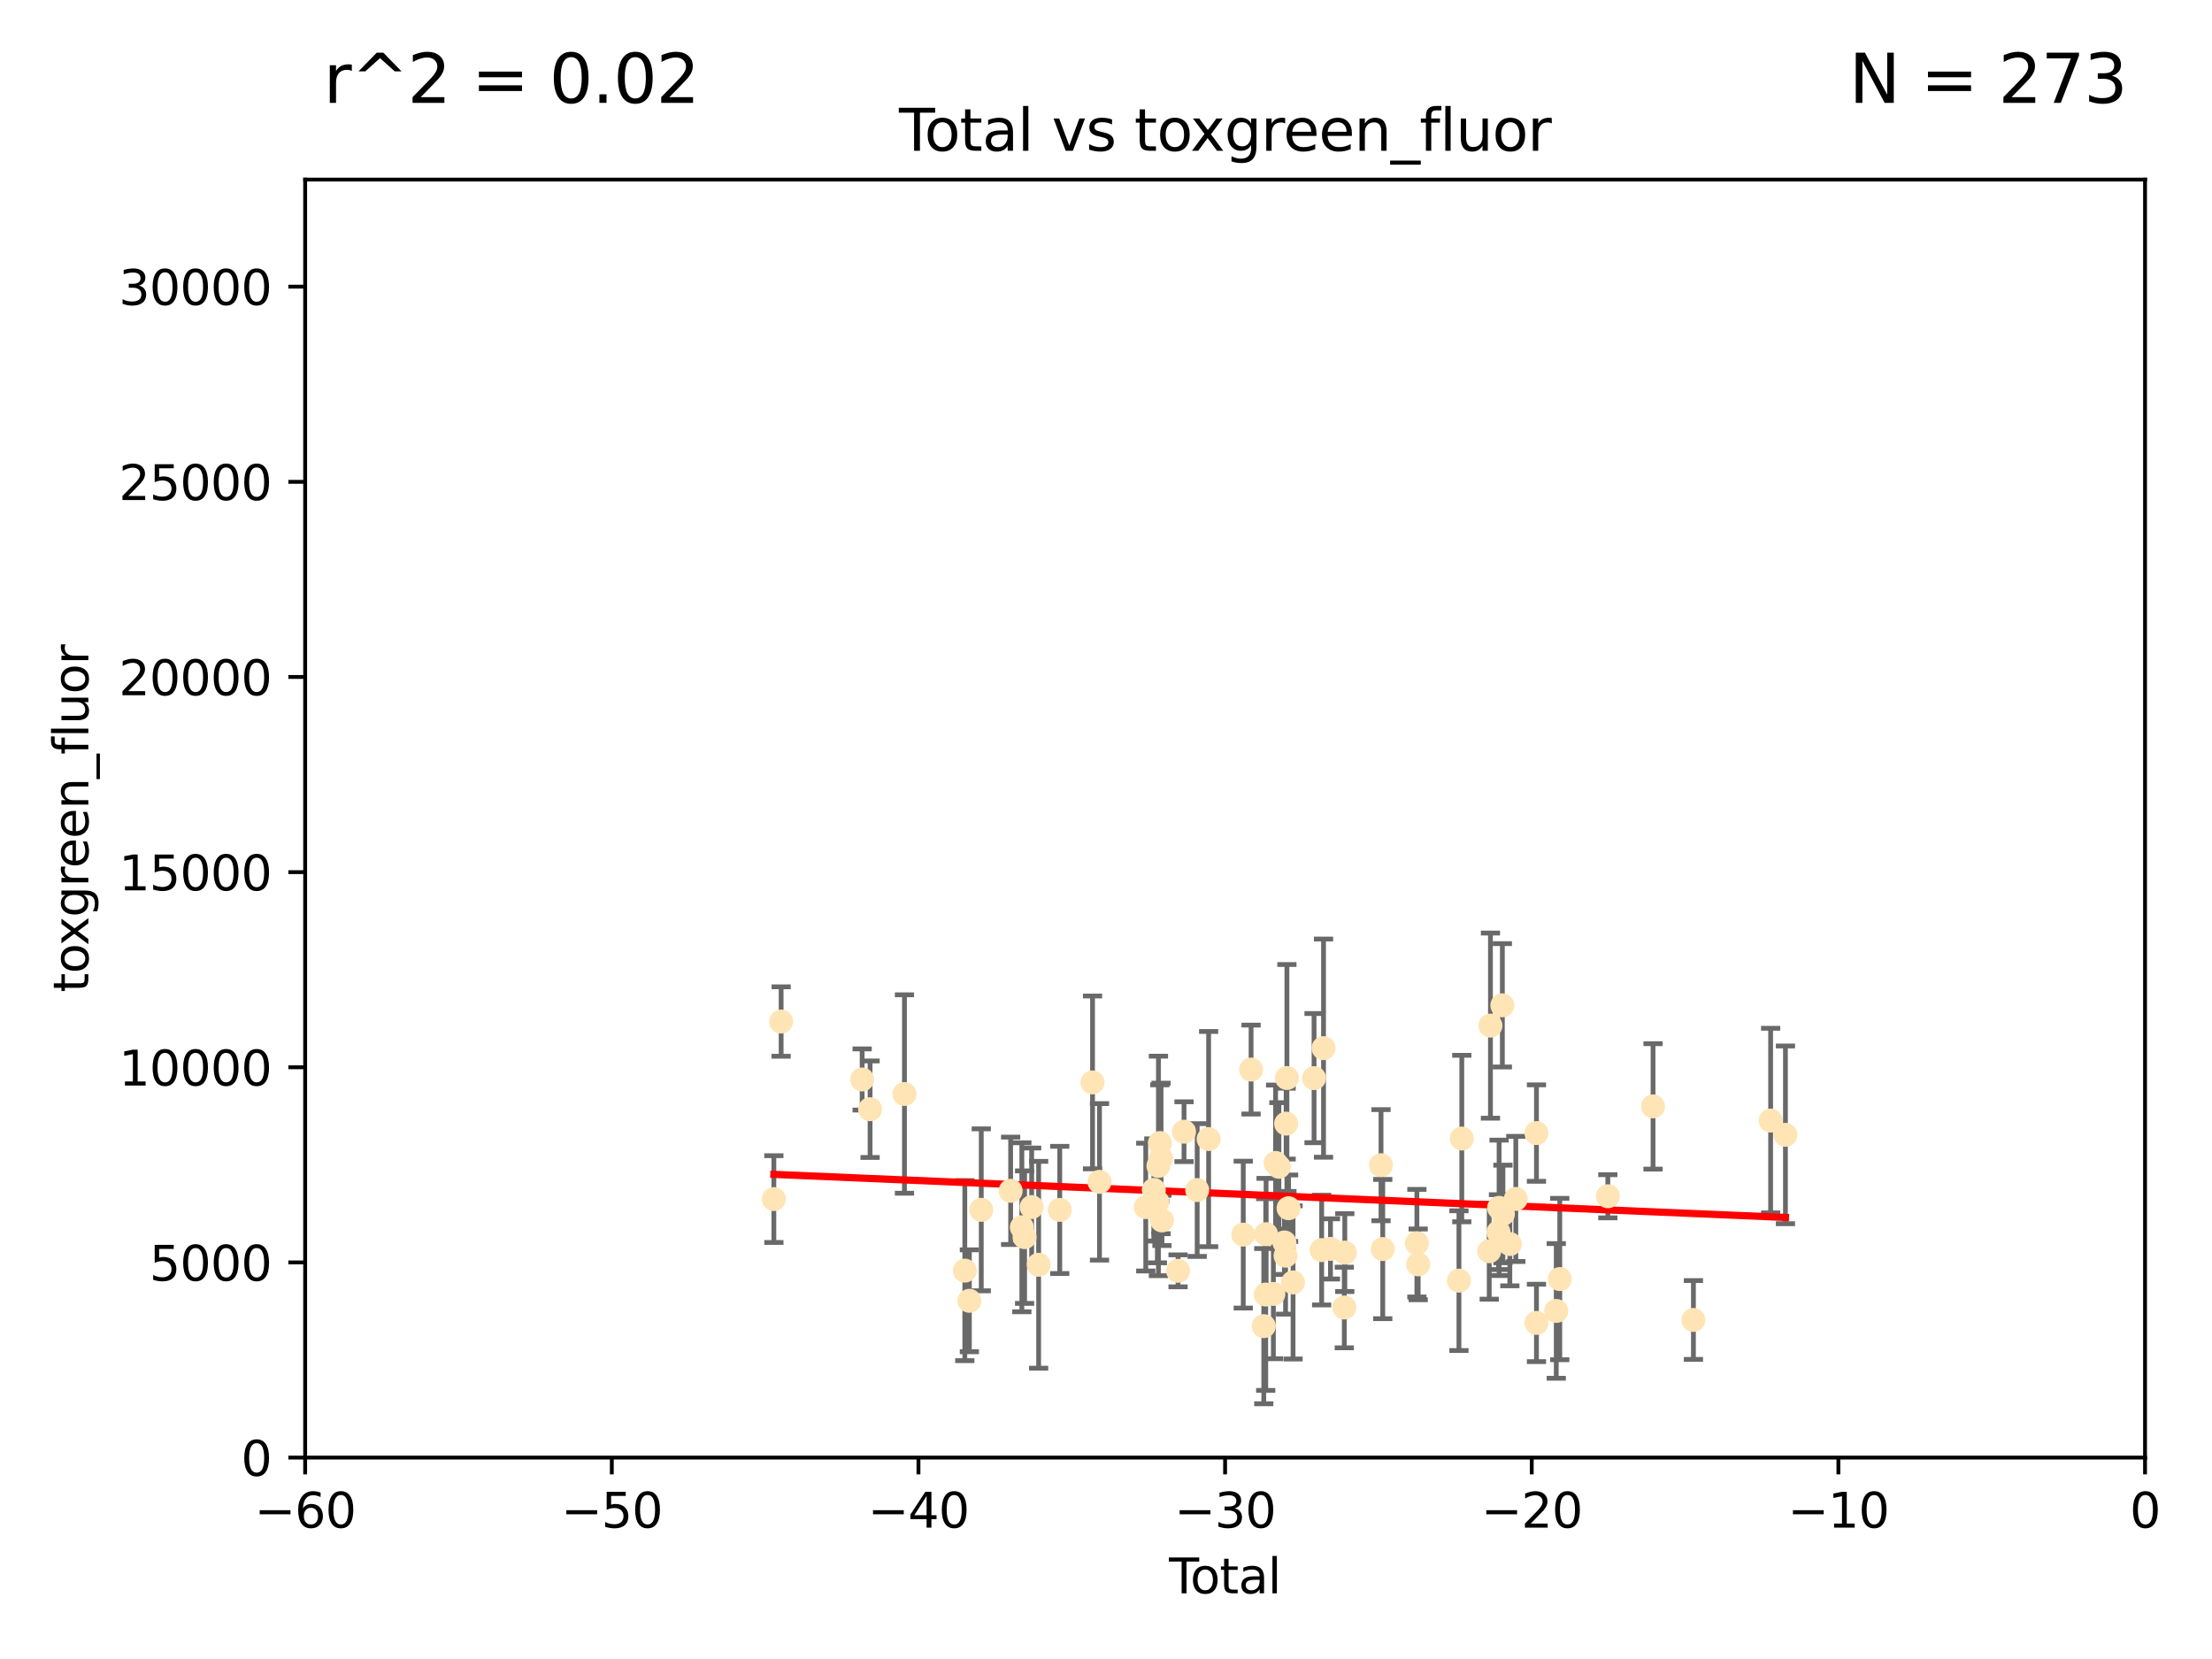<?xml version="1.0" encoding="utf-8" standalone="no"?>
<!DOCTYPE svg PUBLIC "-//W3C//DTD SVG 1.1//EN"
  "http://www.w3.org/Graphics/SVG/1.1/DTD/svg11.dtd">
<svg xmlns:xlink="http://www.w3.org/1999/xlink" width="460.8pt" height="345.6pt" viewBox="0 0 460.8 345.6" xmlns="http://www.w3.org/2000/svg" version="1.1">
 <defs>
  <style type="text/css">*{stroke-linejoin: round; stroke-linecap: butt}</style>
 </defs>
 <g id="figure_1">
  <g id="patch_1">
   <path d="M 0 345.6 
L 460.8 345.6 
L 460.8 0 
L 0 0 
z
" style="fill: #ffffff"/>
  </g>
  <g id="axes_1">
   <g id="patch_2">
    <path d="M 63.571 303.64 
L 446.85 303.64 
L 446.85 37.411 
L 63.571 37.411 
z
" style="fill: #ffffff"/>
   </g>
   <g id="PathCollection_1">
    <defs>
     <path id="me3ba53666c" d="M 0 1.118 
C 0.297 1.118 0.581 1 0.791 0.791 
C 1 0.581 1.118 0.297 1.118 0 
C 1.118 -0.297 1 -0.581 0.791 -0.791 
C 0.581 -1 0.297 -1.118 0 -1.118 
C -0.297 -1.118 -0.581 -1 -0.791 -0.791 
C -1 -0.581 -1.118 -0.297 -1.118 0 
C -1.118 0.297 -1 0.581 -0.791 0.791 
C -0.581 1 -0.297 1.118 0 1.118 
z
" style="stroke: #ffe4b5"/>
    </defs>
    <g clip-path="url(#pddeff08077)">
     <use xlink:href="#me3ba53666c" x="161.21" y="249.791" style="fill: #ffe4b5; stroke: #ffe4b5"/>
     <use xlink:href="#me3ba53666c" x="162.724" y="212.802" style="fill: #ffe4b5; stroke: #ffe4b5"/>
     <use xlink:href="#me3ba53666c" x="179.601" y="224.873" style="fill: #ffe4b5; stroke: #ffe4b5"/>
     <use xlink:href="#me3ba53666c" x="181.253" y="231.067" style="fill: #ffe4b5; stroke: #ffe4b5"/>
     <use xlink:href="#me3ba53666c" x="188.417" y="227.903" style="fill: #ffe4b5; stroke: #ffe4b5"/>
     <use xlink:href="#me3ba53666c" x="200.988" y="264.692" style="fill: #ffe4b5; stroke: #ffe4b5"/>
     <use xlink:href="#me3ba53666c" x="201.939" y="270.979" style="fill: #ffe4b5; stroke: #ffe4b5"/>
     <use xlink:href="#me3ba53666c" x="204.415" y="252.033" style="fill: #ffe4b5; stroke: #ffe4b5"/>
     <use xlink:href="#me3ba53666c" x="210.536" y="248.068" style="fill: #ffe4b5; stroke: #ffe4b5"/>
     <use xlink:href="#me3ba53666c" x="212.869" y="255.665" style="fill: #ffe4b5; stroke: #ffe4b5"/>
     <use xlink:href="#me3ba53666c" x="213.443" y="257.718" style="fill: #ffe4b5; stroke: #ffe4b5"/>
     <use xlink:href="#me3ba53666c" x="214.913" y="251.455" style="fill: #ffe4b5; stroke: #ffe4b5"/>
     <use xlink:href="#me3ba53666c" x="216.367" y="263.475" style="fill: #ffe4b5; stroke: #ffe4b5"/>
     <use xlink:href="#me3ba53666c" x="220.765" y="252.047" style="fill: #ffe4b5; stroke: #ffe4b5"/>
     <use xlink:href="#me3ba53666c" x="227.595" y="225.488" style="fill: #ffe4b5; stroke: #ffe4b5"/>
     <use xlink:href="#me3ba53666c" x="229.045" y="246.202" style="fill: #ffe4b5; stroke: #ffe4b5"/>
     <use xlink:href="#me3ba53666c" x="238.681" y="251.458" style="fill: #ffe4b5; stroke: #ffe4b5"/>
     <use xlink:href="#me3ba53666c" x="240.358" y="247.882" style="fill: #ffe4b5; stroke: #ffe4b5"/>
     <use xlink:href="#me3ba53666c" x="241.107" y="250.374" style="fill: #ffe4b5; stroke: #ffe4b5"/>
     <use xlink:href="#me3ba53666c" x="241.324" y="242.885" style="fill: #ffe4b5; stroke: #ffe4b5"/>
     <use xlink:href="#me3ba53666c" x="241.618" y="238.115" style="fill: #ffe4b5; stroke: #ffe4b5"/>
     <use xlink:href="#me3ba53666c" x="241.865" y="241.324" style="fill: #ffe4b5; stroke: #ffe4b5"/>
     <use xlink:href="#me3ba53666c" x="242.058" y="254.237" style="fill: #ffe4b5; stroke: #ffe4b5"/>
     <use xlink:href="#me3ba53666c" x="245.409" y="264.738" style="fill: #ffe4b5; stroke: #ffe4b5"/>
     <use xlink:href="#me3ba53666c" x="246.654" y="235.752" style="fill: #ffe4b5; stroke: #ffe4b5"/>
     <use xlink:href="#me3ba53666c" x="249.396" y="247.907" style="fill: #ffe4b5; stroke: #ffe4b5"/>
     <use xlink:href="#me3ba53666c" x="251.778" y="237.288" style="fill: #ffe4b5; stroke: #ffe4b5"/>
     <use xlink:href="#me3ba53666c" x="258.992" y="257.194" style="fill: #ffe4b5; stroke: #ffe4b5"/>
     <use xlink:href="#me3ba53666c" x="260.621" y="222.809" style="fill: #ffe4b5; stroke: #ffe4b5"/>
     <use xlink:href="#me3ba53666c" x="263.267" y="276.261" style="fill: #ffe4b5; stroke: #ffe4b5"/>
     <use xlink:href="#me3ba53666c" x="263.676" y="269.678" style="fill: #ffe4b5; stroke: #ffe4b5"/>
     <use xlink:href="#me3ba53666c" x="263.749" y="257.103" style="fill: #ffe4b5; stroke: #ffe4b5"/>
     <use xlink:href="#me3ba53666c" x="265.267" y="269.55" style="fill: #ffe4b5; stroke: #ffe4b5"/>
     <use xlink:href="#me3ba53666c" x="265.731" y="242.263" style="fill: #ffe4b5; stroke: #ffe4b5"/>
     <use xlink:href="#me3ba53666c" x="266.421" y="243.055" style="fill: #ffe4b5; stroke: #ffe4b5"/>
     <use xlink:href="#me3ba53666c" x="267.566" y="258.822" style="fill: #ffe4b5; stroke: #ffe4b5"/>
     <use xlink:href="#me3ba53666c" x="267.81" y="261.588" style="fill: #ffe4b5; stroke: #ffe4b5"/>
     <use xlink:href="#me3ba53666c" x="267.925" y="234.075" style="fill: #ffe4b5; stroke: #ffe4b5"/>
     <use xlink:href="#me3ba53666c" x="268.086" y="224.564" style="fill: #ffe4b5; stroke: #ffe4b5"/>
     <use xlink:href="#me3ba53666c" x="268.435" y="251.692" style="fill: #ffe4b5; stroke: #ffe4b5"/>
     <use xlink:href="#me3ba53666c" x="269.366" y="267.149" style="fill: #ffe4b5; stroke: #ffe4b5"/>
     <use xlink:href="#me3ba53666c" x="273.742" y="224.589" style="fill: #ffe4b5; stroke: #ffe4b5"/>
     <use xlink:href="#me3ba53666c" x="275.327" y="260.418" style="fill: #ffe4b5; stroke: #ffe4b5"/>
     <use xlink:href="#me3ba53666c" x="275.715" y="218.347" style="fill: #ffe4b5; stroke: #ffe4b5"/>
     <use xlink:href="#me3ba53666c" x="277.163" y="260.168" style="fill: #ffe4b5; stroke: #ffe4b5"/>
     <use xlink:href="#me3ba53666c" x="280.041" y="272.377" style="fill: #ffe4b5; stroke: #ffe4b5"/>
     <use xlink:href="#me3ba53666c" x="280.145" y="260.939" style="fill: #ffe4b5; stroke: #ffe4b5"/>
     <use xlink:href="#me3ba53666c" x="287.692" y="242.731" style="fill: #ffe4b5; stroke: #ffe4b5"/>
     <use xlink:href="#me3ba53666c" x="288.054" y="260.2" style="fill: #ffe4b5; stroke: #ffe4b5"/>
     <use xlink:href="#me3ba53666c" x="295.162" y="258.979" style="fill: #ffe4b5; stroke: #ffe4b5"/>
     <use xlink:href="#me3ba53666c" x="295.433" y="263.39" style="fill: #ffe4b5; stroke: #ffe4b5"/>
     <use xlink:href="#me3ba53666c" x="303.925" y="266.787" style="fill: #ffe4b5; stroke: #ffe4b5"/>
     <use xlink:href="#me3ba53666c" x="304.518" y="237.179" style="fill: #ffe4b5; stroke: #ffe4b5"/>
     <use xlink:href="#me3ba53666c" x="310.233" y="260.652" style="fill: #ffe4b5; stroke: #ffe4b5"/>
     <use xlink:href="#me3ba53666c" x="310.488" y="213.654" style="fill: #ffe4b5; stroke: #ffe4b5"/>
     <use xlink:href="#me3ba53666c" x="312.161" y="256.674" style="fill: #ffe4b5; stroke: #ffe4b5"/>
     <use xlink:href="#me3ba53666c" x="312.288" y="251.615" style="fill: #ffe4b5; stroke: #ffe4b5"/>
     <use xlink:href="#me3ba53666c" x="312.969" y="209.421" style="fill: #ffe4b5; stroke: #ffe4b5"/>
     <use xlink:href="#me3ba53666c" x="313.086" y="252.889" style="fill: #ffe4b5; stroke: #ffe4b5"/>
     <use xlink:href="#me3ba53666c" x="314.527" y="259.156" style="fill: #ffe4b5; stroke: #ffe4b5"/>
     <use xlink:href="#me3ba53666c" x="315.771" y="249.756" style="fill: #ffe4b5; stroke: #ffe4b5"/>
     <use xlink:href="#me3ba53666c" x="320.072" y="236.039" style="fill: #ffe4b5; stroke: #ffe4b5"/>
     <use xlink:href="#me3ba53666c" x="320.074" y="275.586" style="fill: #ffe4b5; stroke: #ffe4b5"/>
     <use xlink:href="#me3ba53666c" x="324.196" y="273.091" style="fill: #ffe4b5; stroke: #ffe4b5"/>
     <use xlink:href="#me3ba53666c" x="324.93" y="266.448" style="fill: #ffe4b5; stroke: #ffe4b5"/>
     <use xlink:href="#me3ba53666c" x="334.94" y="249.204" style="fill: #ffe4b5; stroke: #ffe4b5"/>
     <use xlink:href="#me3ba53666c" x="344.356" y="230.478" style="fill: #ffe4b5; stroke: #ffe4b5"/>
     <use xlink:href="#me3ba53666c" x="352.771" y="274.972" style="fill: #ffe4b5; stroke: #ffe4b5"/>
     <use xlink:href="#me3ba53666c" x="368.855" y="233.435" style="fill: #ffe4b5; stroke: #ffe4b5"/>
     <use xlink:href="#me3ba53666c" x="371.94" y="236.407" style="fill: #ffe4b5; stroke: #ffe4b5"/>
    </g>
   </g>
   <g id="matplotlib.axis_1">
    <g id="xtick_1">
     <g id="line2d_1">
      <defs>
       <path id="mfad8c192e3" d="M 0 0 
L 0 3.5 
" style="stroke: #000000; stroke-width: 0.8"/>
      </defs>
      <g>
       <use xlink:href="#mfad8c192e3" x="63.571" y="303.64" style="stroke: #000000; stroke-width: 0.8"/>
      </g>
     </g>
     <g id="text_1">
      <!-- −60 -->
      <g transform="translate(53.019 318.238)scale(0.1 -0.1)">
       <defs>
        <path id="DejaVuSans-2212" d="M 678 2272 
L 4684 2272 
L 4684 1741 
L 678 1741 
L 678 2272 
z
" transform="scale(0.016)"/>
        <path id="DejaVuSans-36" d="M 2113 2584 
Q 1688 2584 1439 2293 
Q 1191 2003 1191 1497 
Q 1191 994 1439 701 
Q 1688 409 2113 409 
Q 2538 409 2786 701 
Q 3034 994 3034 1497 
Q 3034 2003 2786 2293 
Q 2538 2584 2113 2584 
z
M 3366 4563 
L 3366 3988 
Q 3128 4100 2886 4159 
Q 2644 4219 2406 4219 
Q 1781 4219 1451 3797 
Q 1122 3375 1075 2522 
Q 1259 2794 1537 2939 
Q 1816 3084 2150 3084 
Q 2853 3084 3261 2657 
Q 3669 2231 3669 1497 
Q 3669 778 3244 343 
Q 2819 -91 2113 -91 
Q 1303 -91 875 529 
Q 447 1150 447 2328 
Q 447 3434 972 4092 
Q 1497 4750 2381 4750 
Q 2619 4750 2861 4703 
Q 3103 4656 3366 4563 
z
" transform="scale(0.016)"/>
        <path id="DejaVuSans-30" d="M 2034 4250 
Q 1547 4250 1301 3770 
Q 1056 3291 1056 2328 
Q 1056 1369 1301 889 
Q 1547 409 2034 409 
Q 2525 409 2770 889 
Q 3016 1369 3016 2328 
Q 3016 3291 2770 3770 
Q 2525 4250 2034 4250 
z
M 2034 4750 
Q 2819 4750 3233 4129 
Q 3647 3509 3647 2328 
Q 3647 1150 3233 529 
Q 2819 -91 2034 -91 
Q 1250 -91 836 529 
Q 422 1150 422 2328 
Q 422 3509 836 4129 
Q 1250 4750 2034 4750 
z
" transform="scale(0.016)"/>
       </defs>
       <use xlink:href="#DejaVuSans-2212"/>
       <use xlink:href="#DejaVuSans-36" x="83.789"/>
       <use xlink:href="#DejaVuSans-30" x="147.412"/>
      </g>
     </g>
    </g>
    <g id="xtick_2">
     <g id="line2d_2">
      <g>
       <use xlink:href="#mfad8c192e3" x="127.451" y="303.64" style="stroke: #000000; stroke-width: 0.8"/>
      </g>
     </g>
     <g id="text_2">
      <!-- −50 -->
      <g transform="translate(116.899 318.238)scale(0.1 -0.1)">
       <defs>
        <path id="DejaVuSans-35" d="M 691 4666 
L 3169 4666 
L 3169 4134 
L 1269 4134 
L 1269 2991 
Q 1406 3038 1543 3061 
Q 1681 3084 1819 3084 
Q 2600 3084 3056 2656 
Q 3513 2228 3513 1497 
Q 3513 744 3044 326 
Q 2575 -91 1722 -91 
Q 1428 -91 1123 -41 
Q 819 9 494 109 
L 494 744 
Q 775 591 1075 516 
Q 1375 441 1709 441 
Q 2250 441 2565 725 
Q 2881 1009 2881 1497 
Q 2881 1984 2565 2268 
Q 2250 2553 1709 2553 
Q 1456 2553 1204 2497 
Q 953 2441 691 2322 
L 691 4666 
z
" transform="scale(0.016)"/>
       </defs>
       <use xlink:href="#DejaVuSans-2212"/>
       <use xlink:href="#DejaVuSans-35" x="83.789"/>
       <use xlink:href="#DejaVuSans-30" x="147.412"/>
      </g>
     </g>
    </g>
    <g id="xtick_3">
     <g id="line2d_3">
      <g>
       <use xlink:href="#mfad8c192e3" x="191.331" y="303.64" style="stroke: #000000; stroke-width: 0.8"/>
      </g>
     </g>
     <g id="text_3">
      <!-- −40 -->
      <g transform="translate(180.778 318.238)scale(0.1 -0.1)">
       <defs>
        <path id="DejaVuSans-34" d="M 2419 4116 
L 825 1625 
L 2419 1625 
L 2419 4116 
z
M 2253 4666 
L 3047 4666 
L 3047 1625 
L 3713 1625 
L 3713 1100 
L 3047 1100 
L 3047 0 
L 2419 0 
L 2419 1100 
L 313 1100 
L 313 1709 
L 2253 4666 
z
" transform="scale(0.016)"/>
       </defs>
       <use xlink:href="#DejaVuSans-2212"/>
       <use xlink:href="#DejaVuSans-34" x="83.789"/>
       <use xlink:href="#DejaVuSans-30" x="147.412"/>
      </g>
     </g>
    </g>
    <g id="xtick_4">
     <g id="line2d_4">
      <g>
       <use xlink:href="#mfad8c192e3" x="255.211" y="303.64" style="stroke: #000000; stroke-width: 0.8"/>
      </g>
     </g>
     <g id="text_4">
      <!-- −30 -->
      <g transform="translate(244.658 318.238)scale(0.1 -0.1)">
       <defs>
        <path id="DejaVuSans-33" d="M 2597 2516 
Q 3050 2419 3304 2112 
Q 3559 1806 3559 1356 
Q 3559 666 3084 287 
Q 2609 -91 1734 -91 
Q 1441 -91 1130 -33 
Q 819 25 488 141 
L 488 750 
Q 750 597 1062 519 
Q 1375 441 1716 441 
Q 2309 441 2620 675 
Q 2931 909 2931 1356 
Q 2931 1769 2642 2001 
Q 2353 2234 1838 2234 
L 1294 2234 
L 1294 2753 
L 1863 2753 
Q 2328 2753 2575 2939 
Q 2822 3125 2822 3475 
Q 2822 3834 2567 4026 
Q 2313 4219 1838 4219 
Q 1578 4219 1281 4162 
Q 984 4106 628 3988 
L 628 4550 
Q 988 4650 1302 4700 
Q 1616 4750 1894 4750 
Q 2613 4750 3031 4423 
Q 3450 4097 3450 3541 
Q 3450 3153 3228 2886 
Q 3006 2619 2597 2516 
z
" transform="scale(0.016)"/>
       </defs>
       <use xlink:href="#DejaVuSans-2212"/>
       <use xlink:href="#DejaVuSans-33" x="83.789"/>
       <use xlink:href="#DejaVuSans-30" x="147.412"/>
      </g>
     </g>
    </g>
    <g id="xtick_5">
     <g id="line2d_5">
      <g>
       <use xlink:href="#mfad8c192e3" x="319.09" y="303.64" style="stroke: #000000; stroke-width: 0.8"/>
      </g>
     </g>
     <g id="text_5">
      <!-- −20 -->
      <g transform="translate(308.538 318.238)scale(0.1 -0.1)">
       <defs>
        <path id="DejaVuSans-32" d="M 1228 531 
L 3431 531 
L 3431 0 
L 469 0 
L 469 531 
Q 828 903 1448 1529 
Q 2069 2156 2228 2338 
Q 2531 2678 2651 2914 
Q 2772 3150 2772 3378 
Q 2772 3750 2511 3984 
Q 2250 4219 1831 4219 
Q 1534 4219 1204 4116 
Q 875 4013 500 3803 
L 500 4441 
Q 881 4594 1212 4672 
Q 1544 4750 1819 4750 
Q 2544 4750 2975 4387 
Q 3406 4025 3406 3419 
Q 3406 3131 3298 2873 
Q 3191 2616 2906 2266 
Q 2828 2175 2409 1742 
Q 1991 1309 1228 531 
z
" transform="scale(0.016)"/>
       </defs>
       <use xlink:href="#DejaVuSans-2212"/>
       <use xlink:href="#DejaVuSans-32" x="83.789"/>
       <use xlink:href="#DejaVuSans-30" x="147.412"/>
      </g>
     </g>
    </g>
    <g id="xtick_6">
     <g id="line2d_6">
      <g>
       <use xlink:href="#mfad8c192e3" x="382.97" y="303.64" style="stroke: #000000; stroke-width: 0.8"/>
      </g>
     </g>
     <g id="text_6">
      <!-- −10 -->
      <g transform="translate(372.418 318.238)scale(0.1 -0.1)">
       <defs>
        <path id="DejaVuSans-31" d="M 794 531 
L 1825 531 
L 1825 4091 
L 703 3866 
L 703 4441 
L 1819 4666 
L 2450 4666 
L 2450 531 
L 3481 531 
L 3481 0 
L 794 0 
L 794 531 
z
" transform="scale(0.016)"/>
       </defs>
       <use xlink:href="#DejaVuSans-2212"/>
       <use xlink:href="#DejaVuSans-31" x="83.789"/>
       <use xlink:href="#DejaVuSans-30" x="147.412"/>
      </g>
     </g>
    </g>
    <g id="xtick_7">
     <g id="line2d_7">
      <g>
       <use xlink:href="#mfad8c192e3" x="446.85" y="303.64" style="stroke: #000000; stroke-width: 0.8"/>
      </g>
     </g>
     <g id="text_7">
      <!-- 0 -->
      <g transform="translate(443.669 318.238)scale(0.1 -0.1)">
       <use xlink:href="#DejaVuSans-30"/>
      </g>
     </g>
    </g>
    <g id="text_8">
     <!-- Total -->
     <g transform="translate(243.534 331.917)scale(0.1 -0.1)">
      <defs>
       <path id="DejaVuSans-54" d="M -19 4666 
L 3928 4666 
L 3928 4134 
L 2272 4134 
L 2272 0 
L 1638 0 
L 1638 4134 
L -19 4134 
L -19 4666 
z
" transform="scale(0.016)"/>
       <path id="DejaVuSans-6f" d="M 1959 3097 
Q 1497 3097 1228 2736 
Q 959 2375 959 1747 
Q 959 1119 1226 758 
Q 1494 397 1959 397 
Q 2419 397 2687 759 
Q 2956 1122 2956 1747 
Q 2956 2369 2687 2733 
Q 2419 3097 1959 3097 
z
M 1959 3584 
Q 2709 3584 3137 3096 
Q 3566 2609 3566 1747 
Q 3566 888 3137 398 
Q 2709 -91 1959 -91 
Q 1206 -91 779 398 
Q 353 888 353 1747 
Q 353 2609 779 3096 
Q 1206 3584 1959 3584 
z
" transform="scale(0.016)"/>
       <path id="DejaVuSans-74" d="M 1172 4494 
L 1172 3500 
L 2356 3500 
L 2356 3053 
L 1172 3053 
L 1172 1153 
Q 1172 725 1289 603 
Q 1406 481 1766 481 
L 2356 481 
L 2356 0 
L 1766 0 
Q 1100 0 847 248 
Q 594 497 594 1153 
L 594 3053 
L 172 3053 
L 172 3500 
L 594 3500 
L 594 4494 
L 1172 4494 
z
" transform="scale(0.016)"/>
       <path id="DejaVuSans-61" d="M 2194 1759 
Q 1497 1759 1228 1600 
Q 959 1441 959 1056 
Q 959 750 1161 570 
Q 1363 391 1709 391 
Q 2188 391 2477 730 
Q 2766 1069 2766 1631 
L 2766 1759 
L 2194 1759 
z
M 3341 1997 
L 3341 0 
L 2766 0 
L 2766 531 
Q 2569 213 2275 61 
Q 1981 -91 1556 -91 
Q 1019 -91 701 211 
Q 384 513 384 1019 
Q 384 1609 779 1909 
Q 1175 2209 1959 2209 
L 2766 2209 
L 2766 2266 
Q 2766 2663 2505 2880 
Q 2244 3097 1772 3097 
Q 1472 3097 1187 3025 
Q 903 2953 641 2809 
L 641 3341 
Q 956 3463 1253 3523 
Q 1550 3584 1831 3584 
Q 2591 3584 2966 3190 
Q 3341 2797 3341 1997 
z
" transform="scale(0.016)"/>
       <path id="DejaVuSans-6c" d="M 603 4863 
L 1178 4863 
L 1178 0 
L 603 0 
L 603 4863 
z
" transform="scale(0.016)"/>
      </defs>
      <use xlink:href="#DejaVuSans-54"/>
      <use xlink:href="#DejaVuSans-6f" x="44.084"/>
      <use xlink:href="#DejaVuSans-74" x="105.266"/>
      <use xlink:href="#DejaVuSans-61" x="144.475"/>
      <use xlink:href="#DejaVuSans-6c" x="205.754"/>
     </g>
    </g>
   </g>
   <g id="matplotlib.axis_2">
    <g id="ytick_1">
     <g id="line2d_8">
      <defs>
       <path id="m60be424dab" d="M 0 0 
L -3.5 0 
" style="stroke: #000000; stroke-width: 0.8"/>
      </defs>
      <g>
       <use xlink:href="#m60be424dab" x="63.571" y="303.64" style="stroke: #000000; stroke-width: 0.8"/>
      </g>
     </g>
     <g id="text_9">
      <!-- 0 -->
      <g transform="translate(50.209 307.439)scale(0.1 -0.1)">
       <use xlink:href="#DejaVuSans-30"/>
      </g>
     </g>
    </g>
    <g id="ytick_2">
     <g id="line2d_9">
      <g>
       <use xlink:href="#m60be424dab" x="63.571" y="262.986" style="stroke: #000000; stroke-width: 0.8"/>
      </g>
     </g>
     <g id="text_10">
      <!-- 5000 -->
      <g transform="translate(31.121 266.786)scale(0.1 -0.1)">
       <use xlink:href="#DejaVuSans-35"/>
       <use xlink:href="#DejaVuSans-30" x="63.623"/>
       <use xlink:href="#DejaVuSans-30" x="127.246"/>
       <use xlink:href="#DejaVuSans-30" x="190.869"/>
      </g>
     </g>
    </g>
    <g id="ytick_3">
     <g id="line2d_10">
      <g>
       <use xlink:href="#m60be424dab" x="63.571" y="222.333" style="stroke: #000000; stroke-width: 0.8"/>
      </g>
     </g>
     <g id="text_11">
      <!-- 10000 -->
      <g transform="translate(24.759 226.132)scale(0.1 -0.1)">
       <use xlink:href="#DejaVuSans-31"/>
       <use xlink:href="#DejaVuSans-30" x="63.623"/>
       <use xlink:href="#DejaVuSans-30" x="127.246"/>
       <use xlink:href="#DejaVuSans-30" x="190.869"/>
       <use xlink:href="#DejaVuSans-30" x="254.492"/>
      </g>
     </g>
    </g>
    <g id="ytick_4">
     <g id="line2d_11">
      <g>
       <use xlink:href="#m60be424dab" x="63.571" y="181.679" style="stroke: #000000; stroke-width: 0.8"/>
      </g>
     </g>
     <g id="text_12">
      <!-- 15000 -->
      <g transform="translate(24.759 185.478)scale(0.1 -0.1)">
       <use xlink:href="#DejaVuSans-31"/>
       <use xlink:href="#DejaVuSans-35" x="63.623"/>
       <use xlink:href="#DejaVuSans-30" x="127.246"/>
       <use xlink:href="#DejaVuSans-30" x="190.869"/>
       <use xlink:href="#DejaVuSans-30" x="254.492"/>
      </g>
     </g>
    </g>
    <g id="ytick_5">
     <g id="line2d_12">
      <g>
       <use xlink:href="#m60be424dab" x="63.571" y="141.026" style="stroke: #000000; stroke-width: 0.8"/>
      </g>
     </g>
     <g id="text_13">
      <!-- 20000 -->
      <g transform="translate(24.759 144.825)scale(0.1 -0.1)">
       <use xlink:href="#DejaVuSans-32"/>
       <use xlink:href="#DejaVuSans-30" x="63.623"/>
       <use xlink:href="#DejaVuSans-30" x="127.246"/>
       <use xlink:href="#DejaVuSans-30" x="190.869"/>
       <use xlink:href="#DejaVuSans-30" x="254.492"/>
      </g>
     </g>
    </g>
    <g id="ytick_6">
     <g id="line2d_13">
      <g>
       <use xlink:href="#m60be424dab" x="63.571" y="100.372" style="stroke: #000000; stroke-width: 0.8"/>
      </g>
     </g>
     <g id="text_14">
      <!-- 25000 -->
      <g transform="translate(24.759 104.171)scale(0.1 -0.1)">
       <use xlink:href="#DejaVuSans-32"/>
       <use xlink:href="#DejaVuSans-35" x="63.623"/>
       <use xlink:href="#DejaVuSans-30" x="127.246"/>
       <use xlink:href="#DejaVuSans-30" x="190.869"/>
       <use xlink:href="#DejaVuSans-30" x="254.492"/>
      </g>
     </g>
    </g>
    <g id="ytick_7">
     <g id="line2d_14">
      <g>
       <use xlink:href="#m60be424dab" x="63.571" y="59.718" style="stroke: #000000; stroke-width: 0.8"/>
      </g>
     </g>
     <g id="text_15">
      <!-- 30000 -->
      <g transform="translate(24.759 63.518)scale(0.1 -0.1)">
       <use xlink:href="#DejaVuSans-33"/>
       <use xlink:href="#DejaVuSans-30" x="63.623"/>
       <use xlink:href="#DejaVuSans-30" x="127.246"/>
       <use xlink:href="#DejaVuSans-30" x="190.869"/>
       <use xlink:href="#DejaVuSans-30" x="254.492"/>
      </g>
     </g>
    </g>
    <g id="text_16">
     <!-- toxgreen_fluor -->
     <g transform="translate(18.401 206.72)rotate(-90)scale(0.1 -0.1)">
      <defs>
       <path id="DejaVuSans-78" d="M 3513 3500 
L 2247 1797 
L 3578 0 
L 2900 0 
L 1881 1375 
L 863 0 
L 184 0 
L 1544 1831 
L 300 3500 
L 978 3500 
L 1906 2253 
L 2834 3500 
L 3513 3500 
z
" transform="scale(0.016)"/>
       <path id="DejaVuSans-67" d="M 2906 1791 
Q 2906 2416 2648 2759 
Q 2391 3103 1925 3103 
Q 1463 3103 1205 2759 
Q 947 2416 947 1791 
Q 947 1169 1205 825 
Q 1463 481 1925 481 
Q 2391 481 2648 825 
Q 2906 1169 2906 1791 
z
M 3481 434 
Q 3481 -459 3084 -895 
Q 2688 -1331 1869 -1331 
Q 1566 -1331 1297 -1286 
Q 1028 -1241 775 -1147 
L 775 -588 
Q 1028 -725 1275 -790 
Q 1522 -856 1778 -856 
Q 2344 -856 2625 -561 
Q 2906 -266 2906 331 
L 2906 616 
Q 2728 306 2450 153 
Q 2172 0 1784 0 
Q 1141 0 747 490 
Q 353 981 353 1791 
Q 353 2603 747 3093 
Q 1141 3584 1784 3584 
Q 2172 3584 2450 3431 
Q 2728 3278 2906 2969 
L 2906 3500 
L 3481 3500 
L 3481 434 
z
" transform="scale(0.016)"/>
       <path id="DejaVuSans-72" d="M 2631 2963 
Q 2534 3019 2420 3045 
Q 2306 3072 2169 3072 
Q 1681 3072 1420 2755 
Q 1159 2438 1159 1844 
L 1159 0 
L 581 0 
L 581 3500 
L 1159 3500 
L 1159 2956 
Q 1341 3275 1631 3429 
Q 1922 3584 2338 3584 
Q 2397 3584 2469 3576 
Q 2541 3569 2628 3553 
L 2631 2963 
z
" transform="scale(0.016)"/>
       <path id="DejaVuSans-65" d="M 3597 1894 
L 3597 1613 
L 953 1613 
Q 991 1019 1311 708 
Q 1631 397 2203 397 
Q 2534 397 2845 478 
Q 3156 559 3463 722 
L 3463 178 
Q 3153 47 2828 -22 
Q 2503 -91 2169 -91 
Q 1331 -91 842 396 
Q 353 884 353 1716 
Q 353 2575 817 3079 
Q 1281 3584 2069 3584 
Q 2775 3584 3186 3129 
Q 3597 2675 3597 1894 
z
M 3022 2063 
Q 3016 2534 2758 2815 
Q 2500 3097 2075 3097 
Q 1594 3097 1305 2825 
Q 1016 2553 972 2059 
L 3022 2063 
z
" transform="scale(0.016)"/>
       <path id="DejaVuSans-6e" d="M 3513 2113 
L 3513 0 
L 2938 0 
L 2938 2094 
Q 2938 2591 2744 2837 
Q 2550 3084 2163 3084 
Q 1697 3084 1428 2787 
Q 1159 2491 1159 1978 
L 1159 0 
L 581 0 
L 581 3500 
L 1159 3500 
L 1159 2956 
Q 1366 3272 1645 3428 
Q 1925 3584 2291 3584 
Q 2894 3584 3203 3211 
Q 3513 2838 3513 2113 
z
" transform="scale(0.016)"/>
       <path id="DejaVuSans-5f" d="M 3263 -1063 
L 3263 -1509 
L -63 -1509 
L -63 -1063 
L 3263 -1063 
z
" transform="scale(0.016)"/>
       <path id="DejaVuSans-66" d="M 2375 4863 
L 2375 4384 
L 1825 4384 
Q 1516 4384 1395 4259 
Q 1275 4134 1275 3809 
L 1275 3500 
L 2222 3500 
L 2222 3053 
L 1275 3053 
L 1275 0 
L 697 0 
L 697 3053 
L 147 3053 
L 147 3500 
L 697 3500 
L 697 3744 
Q 697 4328 969 4595 
Q 1241 4863 1831 4863 
L 2375 4863 
z
" transform="scale(0.016)"/>
       <path id="DejaVuSans-75" d="M 544 1381 
L 544 3500 
L 1119 3500 
L 1119 1403 
Q 1119 906 1312 657 
Q 1506 409 1894 409 
Q 2359 409 2629 706 
Q 2900 1003 2900 1516 
L 2900 3500 
L 3475 3500 
L 3475 0 
L 2900 0 
L 2900 538 
Q 2691 219 2414 64 
Q 2138 -91 1772 -91 
Q 1169 -91 856 284 
Q 544 659 544 1381 
z
M 1991 3584 
L 1991 3584 
z
" transform="scale(0.016)"/>
      </defs>
      <use xlink:href="#DejaVuSans-74"/>
      <use xlink:href="#DejaVuSans-6f" x="39.209"/>
      <use xlink:href="#DejaVuSans-78" x="97.266"/>
      <use xlink:href="#DejaVuSans-67" x="156.445"/>
      <use xlink:href="#DejaVuSans-72" x="219.922"/>
      <use xlink:href="#DejaVuSans-65" x="258.785"/>
      <use xlink:href="#DejaVuSans-65" x="320.309"/>
      <use xlink:href="#DejaVuSans-6e" x="381.832"/>
      <use xlink:href="#DejaVuSans-5f" x="445.211"/>
      <use xlink:href="#DejaVuSans-66" x="495.211"/>
      <use xlink:href="#DejaVuSans-6c" x="530.416"/>
      <use xlink:href="#DejaVuSans-75" x="558.199"/>
      <use xlink:href="#DejaVuSans-6f" x="621.578"/>
      <use xlink:href="#DejaVuSans-72" x="682.76"/>
     </g>
    </g>
   </g>
   <g id="LineCollection_1">
    <path d="M 161.21 258.832 
L 161.21 240.751 
" clip-path="url(#pddeff08077)" style="fill: none; stroke: #696969"/>
    <path d="M 162.724 220.032 
L 162.724 205.573 
" clip-path="url(#pddeff08077)" style="fill: none; stroke: #696969"/>
    <path d="M 179.601 231.243 
L 179.601 218.504 
" clip-path="url(#pddeff08077)" style="fill: none; stroke: #696969"/>
    <path d="M 181.253 241.119 
L 181.253 221.015 
" clip-path="url(#pddeff08077)" style="fill: none; stroke: #696969"/>
    <path d="M 188.417 248.569 
L 188.417 207.238 
" clip-path="url(#pddeff08077)" style="fill: none; stroke: #696969"/>
    <path d="M 200.988 283.445 
L 200.988 245.938 
" clip-path="url(#pddeff08077)" style="fill: none; stroke: #696969"/>
    <path d="M 201.939 281.591 
L 201.939 260.367 
" clip-path="url(#pddeff08077)" style="fill: none; stroke: #696969"/>
    <path d="M 204.415 268.9 
L 204.415 235.166 
" clip-path="url(#pddeff08077)" style="fill: none; stroke: #696969"/>
    <path d="M 210.536 259.254 
L 210.536 236.882 
" clip-path="url(#pddeff08077)" style="fill: none; stroke: #696969"/>
    <path d="M 212.869 273.27 
L 212.869 238.061 
" clip-path="url(#pddeff08077)" style="fill: none; stroke: #696969"/>
    <path d="M 213.443 271.52 
L 213.443 243.915 
" clip-path="url(#pddeff08077)" style="fill: none; stroke: #696969"/>
    <path d="M 214.913 263.752 
L 214.913 239.159 
" clip-path="url(#pddeff08077)" style="fill: none; stroke: #696969"/>
    <path d="M 216.367 285.018 
L 216.367 241.932 
" clip-path="url(#pddeff08077)" style="fill: none; stroke: #696969"/>
    <path d="M 220.765 265.298 
L 220.765 238.796 
" clip-path="url(#pddeff08077)" style="fill: none; stroke: #696969"/>
    <path d="M 227.595 243.487 
L 227.595 207.489 
" clip-path="url(#pddeff08077)" style="fill: none; stroke: #696969"/>
    <path d="M 229.045 262.505 
L 229.045 229.899 
" clip-path="url(#pddeff08077)" style="fill: none; stroke: #696969"/>
    <path d="M 238.681 264.768 
L 238.681 238.148 
" clip-path="url(#pddeff08077)" style="fill: none; stroke: #696969"/>
    <path d="M 240.358 258.528 
L 240.358 237.236 
" clip-path="url(#pddeff08077)" style="fill: none; stroke: #696969"/>
    <path d="M 241.107 263.068 
L 241.107 237.68 
" clip-path="url(#pddeff08077)" style="fill: none; stroke: #696969"/>
    <path d="M 241.324 265.745 
L 241.324 220.025 
" clip-path="url(#pddeff08077)" style="fill: none; stroke: #696969"/>
    <path d="M 241.618 250.233 
L 241.618 225.998 
" clip-path="url(#pddeff08077)" style="fill: none; stroke: #696969"/>
    <path d="M 241.865 257.002 
L 241.865 225.646 
" clip-path="url(#pddeff08077)" style="fill: none; stroke: #696969"/>
    <path d="M 242.058 259.47 
L 242.058 249.004 
" clip-path="url(#pddeff08077)" style="fill: none; stroke: #696969"/>
    <path d="M 245.409 268.067 
L 245.409 261.409 
" clip-path="url(#pddeff08077)" style="fill: none; stroke: #696969"/>
    <path d="M 246.654 241.982 
L 246.654 229.521 
" clip-path="url(#pddeff08077)" style="fill: none; stroke: #696969"/>
    <path d="M 249.396 261.733 
L 249.396 234.081 
" clip-path="url(#pddeff08077)" style="fill: none; stroke: #696969"/>
    <path d="M 251.778 259.699 
L 251.778 214.876 
" clip-path="url(#pddeff08077)" style="fill: none; stroke: #696969"/>
    <path d="M 258.992 272.496 
L 258.992 241.892 
" clip-path="url(#pddeff08077)" style="fill: none; stroke: #696969"/>
    <path d="M 260.621 232.071 
L 260.621 213.548 
" clip-path="url(#pddeff08077)" style="fill: none; stroke: #696969"/>
    <path d="M 263.267 292.428 
L 263.267 260.093 
" clip-path="url(#pddeff08077)" style="fill: none; stroke: #696969"/>
    <path d="M 263.676 289.643 
L 263.676 249.712 
" clip-path="url(#pddeff08077)" style="fill: none; stroke: #696969"/>
    <path d="M 263.749 268.73 
L 263.749 245.476 
" clip-path="url(#pddeff08077)" style="fill: none; stroke: #696969"/>
    <path d="M 265.267 283.046 
L 265.267 256.054 
" clip-path="url(#pddeff08077)" style="fill: none; stroke: #696969"/>
    <path d="M 265.731 258.487 
L 265.731 226.04 
" clip-path="url(#pddeff08077)" style="fill: none; stroke: #696969"/>
    <path d="M 266.421 256.404 
L 266.421 229.706 
" clip-path="url(#pddeff08077)" style="fill: none; stroke: #696969"/>
    <path d="M 267.566 265.496 
L 267.566 252.148 
" clip-path="url(#pddeff08077)" style="fill: none; stroke: #696969"/>
    <path d="M 267.81 273.762 
L 267.81 249.414 
" clip-path="url(#pddeff08077)" style="fill: none; stroke: #696969"/>
    <path d="M 267.925 241.454 
L 267.925 226.696 
" clip-path="url(#pddeff08077)" style="fill: none; stroke: #696969"/>
    <path d="M 268.086 248.198 
L 268.086 200.931 
" clip-path="url(#pddeff08077)" style="fill: none; stroke: #696969"/>
    <path d="M 268.435 258.613 
L 268.435 244.772 
" clip-path="url(#pddeff08077)" style="fill: none; stroke: #696969"/>
    <path d="M 269.366 283.104 
L 269.366 251.194 
" clip-path="url(#pddeff08077)" style="fill: none; stroke: #696969"/>
    <path d="M 273.742 238.042 
L 273.742 211.137 
" clip-path="url(#pddeff08077)" style="fill: none; stroke: #696969"/>
    <path d="M 275.327 271.844 
L 275.327 248.991 
" clip-path="url(#pddeff08077)" style="fill: none; stroke: #696969"/>
    <path d="M 275.715 241.072 
L 275.715 195.622 
" clip-path="url(#pddeff08077)" style="fill: none; stroke: #696969"/>
    <path d="M 277.163 266.44 
L 277.163 253.897 
" clip-path="url(#pddeff08077)" style="fill: none; stroke: #696969"/>
    <path d="M 280.041 280.771 
L 280.041 263.983 
" clip-path="url(#pddeff08077)" style="fill: none; stroke: #696969"/>
    <path d="M 280.145 269.046 
L 280.145 252.831 
" clip-path="url(#pddeff08077)" style="fill: none; stroke: #696969"/>
    <path d="M 287.692 254.304 
L 287.692 231.158 
" clip-path="url(#pddeff08077)" style="fill: none; stroke: #696969"/>
    <path d="M 288.054 274.702 
L 288.054 245.699 
" clip-path="url(#pddeff08077)" style="fill: none; stroke: #696969"/>
    <path d="M 295.162 270.187 
L 295.162 247.772 
" clip-path="url(#pddeff08077)" style="fill: none; stroke: #696969"/>
    <path d="M 295.433 270.759 
L 295.433 256.021 
" clip-path="url(#pddeff08077)" style="fill: none; stroke: #696969"/>
    <path d="M 303.925 281.343 
L 303.925 252.231 
" clip-path="url(#pddeff08077)" style="fill: none; stroke: #696969"/>
    <path d="M 304.518 254.521 
L 304.518 219.838 
" clip-path="url(#pddeff08077)" style="fill: none; stroke: #696969"/>
    <path d="M 310.233 270.642 
L 310.233 250.662 
" clip-path="url(#pddeff08077)" style="fill: none; stroke: #696969"/>
    <path d="M 310.488 232.935 
L 310.488 194.373 
" clip-path="url(#pddeff08077)" style="fill: none; stroke: #696969"/>
    <path d="M 312.161 264.469 
L 312.161 248.879 
" clip-path="url(#pddeff08077)" style="fill: none; stroke: #696969"/>
    <path d="M 312.288 265.717 
L 312.288 237.512 
" clip-path="url(#pddeff08077)" style="fill: none; stroke: #696969"/>
    <path d="M 312.969 222.268 
L 312.969 196.574 
" clip-path="url(#pddeff08077)" style="fill: none; stroke: #696969"/>
    <path d="M 313.086 263.053 
L 313.086 242.725 
" clip-path="url(#pddeff08077)" style="fill: none; stroke: #696969"/>
    <path d="M 314.527 267.862 
L 314.527 250.451 
" clip-path="url(#pddeff08077)" style="fill: none; stroke: #696969"/>
    <path d="M 315.771 262.791 
L 315.771 236.721 
" clip-path="url(#pddeff08077)" style="fill: none; stroke: #696969"/>
    <path d="M 320.072 246.086 
L 320.072 225.992 
" clip-path="url(#pddeff08077)" style="fill: none; stroke: #696969"/>
    <path d="M 320.074 283.647 
L 320.074 267.525 
" clip-path="url(#pddeff08077)" style="fill: none; stroke: #696969"/>
    <path d="M 324.196 287.119 
L 324.196 259.063 
" clip-path="url(#pddeff08077)" style="fill: none; stroke: #696969"/>
    <path d="M 324.93 283.259 
L 324.93 249.637 
" clip-path="url(#pddeff08077)" style="fill: none; stroke: #696969"/>
    <path d="M 334.94 253.701 
L 334.94 244.707 
" clip-path="url(#pddeff08077)" style="fill: none; stroke: #696969"/>
    <path d="M 344.356 243.539 
L 344.356 217.416 
" clip-path="url(#pddeff08077)" style="fill: none; stroke: #696969"/>
    <path d="M 352.771 283.18 
L 352.771 266.764 
" clip-path="url(#pddeff08077)" style="fill: none; stroke: #696969"/>
    <path d="M 368.855 252.656 
L 368.855 214.213 
" clip-path="url(#pddeff08077)" style="fill: none; stroke: #696969"/>
    <path d="M 371.94 254.916 
L 371.94 217.898 
" clip-path="url(#pddeff08077)" style="fill: none; stroke: #696969"/>
   </g>
   <g id="line2d_15">
    <defs>
     <path id="m8f5de318fe" d="M 2 0 
L -2 -0 
" style="stroke: #696969"/>
    </defs>
    <g clip-path="url(#pddeff08077)">
     <use xlink:href="#m8f5de318fe" x="161.21" y="258.832" style="fill: #696969; stroke: #696969"/>
     <use xlink:href="#m8f5de318fe" x="162.724" y="220.032" style="fill: #696969; stroke: #696969"/>
     <use xlink:href="#m8f5de318fe" x="179.601" y="231.243" style="fill: #696969; stroke: #696969"/>
     <use xlink:href="#m8f5de318fe" x="181.253" y="241.119" style="fill: #696969; stroke: #696969"/>
     <use xlink:href="#m8f5de318fe" x="188.417" y="248.569" style="fill: #696969; stroke: #696969"/>
     <use xlink:href="#m8f5de318fe" x="200.988" y="283.445" style="fill: #696969; stroke: #696969"/>
     <use xlink:href="#m8f5de318fe" x="201.939" y="281.591" style="fill: #696969; stroke: #696969"/>
     <use xlink:href="#m8f5de318fe" x="204.415" y="268.9" style="fill: #696969; stroke: #696969"/>
     <use xlink:href="#m8f5de318fe" x="210.536" y="259.254" style="fill: #696969; stroke: #696969"/>
     <use xlink:href="#m8f5de318fe" x="212.869" y="273.27" style="fill: #696969; stroke: #696969"/>
     <use xlink:href="#m8f5de318fe" x="213.443" y="271.52" style="fill: #696969; stroke: #696969"/>
     <use xlink:href="#m8f5de318fe" x="214.913" y="263.752" style="fill: #696969; stroke: #696969"/>
     <use xlink:href="#m8f5de318fe" x="216.367" y="285.018" style="fill: #696969; stroke: #696969"/>
     <use xlink:href="#m8f5de318fe" x="220.765" y="265.298" style="fill: #696969; stroke: #696969"/>
     <use xlink:href="#m8f5de318fe" x="227.595" y="243.487" style="fill: #696969; stroke: #696969"/>
     <use xlink:href="#m8f5de318fe" x="229.045" y="262.505" style="fill: #696969; stroke: #696969"/>
     <use xlink:href="#m8f5de318fe" x="238.681" y="264.768" style="fill: #696969; stroke: #696969"/>
     <use xlink:href="#m8f5de318fe" x="240.358" y="258.528" style="fill: #696969; stroke: #696969"/>
     <use xlink:href="#m8f5de318fe" x="241.107" y="263.068" style="fill: #696969; stroke: #696969"/>
     <use xlink:href="#m8f5de318fe" x="241.324" y="265.745" style="fill: #696969; stroke: #696969"/>
     <use xlink:href="#m8f5de318fe" x="241.618" y="250.233" style="fill: #696969; stroke: #696969"/>
     <use xlink:href="#m8f5de318fe" x="241.865" y="257.002" style="fill: #696969; stroke: #696969"/>
     <use xlink:href="#m8f5de318fe" x="242.058" y="259.47" style="fill: #696969; stroke: #696969"/>
     <use xlink:href="#m8f5de318fe" x="245.409" y="268.067" style="fill: #696969; stroke: #696969"/>
     <use xlink:href="#m8f5de318fe" x="246.654" y="241.982" style="fill: #696969; stroke: #696969"/>
     <use xlink:href="#m8f5de318fe" x="249.396" y="261.733" style="fill: #696969; stroke: #696969"/>
     <use xlink:href="#m8f5de318fe" x="251.778" y="259.699" style="fill: #696969; stroke: #696969"/>
     <use xlink:href="#m8f5de318fe" x="258.992" y="272.496" style="fill: #696969; stroke: #696969"/>
     <use xlink:href="#m8f5de318fe" x="260.621" y="232.071" style="fill: #696969; stroke: #696969"/>
     <use xlink:href="#m8f5de318fe" x="263.267" y="292.428" style="fill: #696969; stroke: #696969"/>
     <use xlink:href="#m8f5de318fe" x="263.676" y="289.643" style="fill: #696969; stroke: #696969"/>
     <use xlink:href="#m8f5de318fe" x="263.749" y="268.73" style="fill: #696969; stroke: #696969"/>
     <use xlink:href="#m8f5de318fe" x="265.267" y="283.046" style="fill: #696969; stroke: #696969"/>
     <use xlink:href="#m8f5de318fe" x="265.731" y="258.487" style="fill: #696969; stroke: #696969"/>
     <use xlink:href="#m8f5de318fe" x="266.421" y="256.404" style="fill: #696969; stroke: #696969"/>
     <use xlink:href="#m8f5de318fe" x="267.566" y="265.496" style="fill: #696969; stroke: #696969"/>
     <use xlink:href="#m8f5de318fe" x="267.81" y="273.762" style="fill: #696969; stroke: #696969"/>
     <use xlink:href="#m8f5de318fe" x="267.925" y="241.454" style="fill: #696969; stroke: #696969"/>
     <use xlink:href="#m8f5de318fe" x="268.086" y="248.198" style="fill: #696969; stroke: #696969"/>
     <use xlink:href="#m8f5de318fe" x="268.435" y="258.613" style="fill: #696969; stroke: #696969"/>
     <use xlink:href="#m8f5de318fe" x="269.366" y="283.104" style="fill: #696969; stroke: #696969"/>
     <use xlink:href="#m8f5de318fe" x="273.742" y="238.042" style="fill: #696969; stroke: #696969"/>
     <use xlink:href="#m8f5de318fe" x="275.327" y="271.844" style="fill: #696969; stroke: #696969"/>
     <use xlink:href="#m8f5de318fe" x="275.715" y="241.072" style="fill: #696969; stroke: #696969"/>
     <use xlink:href="#m8f5de318fe" x="277.163" y="266.44" style="fill: #696969; stroke: #696969"/>
     <use xlink:href="#m8f5de318fe" x="280.041" y="280.771" style="fill: #696969; stroke: #696969"/>
     <use xlink:href="#m8f5de318fe" x="280.145" y="269.046" style="fill: #696969; stroke: #696969"/>
     <use xlink:href="#m8f5de318fe" x="287.692" y="254.304" style="fill: #696969; stroke: #696969"/>
     <use xlink:href="#m8f5de318fe" x="288.054" y="274.702" style="fill: #696969; stroke: #696969"/>
     <use xlink:href="#m8f5de318fe" x="295.162" y="270.187" style="fill: #696969; stroke: #696969"/>
     <use xlink:href="#m8f5de318fe" x="295.433" y="270.759" style="fill: #696969; stroke: #696969"/>
     <use xlink:href="#m8f5de318fe" x="303.925" y="281.343" style="fill: #696969; stroke: #696969"/>
     <use xlink:href="#m8f5de318fe" x="304.518" y="254.521" style="fill: #696969; stroke: #696969"/>
     <use xlink:href="#m8f5de318fe" x="310.233" y="270.642" style="fill: #696969; stroke: #696969"/>
     <use xlink:href="#m8f5de318fe" x="310.488" y="232.935" style="fill: #696969; stroke: #696969"/>
     <use xlink:href="#m8f5de318fe" x="312.161" y="264.469" style="fill: #696969; stroke: #696969"/>
     <use xlink:href="#m8f5de318fe" x="312.288" y="265.717" style="fill: #696969; stroke: #696969"/>
     <use xlink:href="#m8f5de318fe" x="312.969" y="222.268" style="fill: #696969; stroke: #696969"/>
     <use xlink:href="#m8f5de318fe" x="313.086" y="263.053" style="fill: #696969; stroke: #696969"/>
     <use xlink:href="#m8f5de318fe" x="314.527" y="267.862" style="fill: #696969; stroke: #696969"/>
     <use xlink:href="#m8f5de318fe" x="315.771" y="262.791" style="fill: #696969; stroke: #696969"/>
     <use xlink:href="#m8f5de318fe" x="320.072" y="246.086" style="fill: #696969; stroke: #696969"/>
     <use xlink:href="#m8f5de318fe" x="320.074" y="283.647" style="fill: #696969; stroke: #696969"/>
     <use xlink:href="#m8f5de318fe" x="324.196" y="287.119" style="fill: #696969; stroke: #696969"/>
     <use xlink:href="#m8f5de318fe" x="324.93" y="283.259" style="fill: #696969; stroke: #696969"/>
     <use xlink:href="#m8f5de318fe" x="334.94" y="253.701" style="fill: #696969; stroke: #696969"/>
     <use xlink:href="#m8f5de318fe" x="344.356" y="243.539" style="fill: #696969; stroke: #696969"/>
     <use xlink:href="#m8f5de318fe" x="352.771" y="283.18" style="fill: #696969; stroke: #696969"/>
     <use xlink:href="#m8f5de318fe" x="368.855" y="252.656" style="fill: #696969; stroke: #696969"/>
     <use xlink:href="#m8f5de318fe" x="371.94" y="254.916" style="fill: #696969; stroke: #696969"/>
    </g>
   </g>
   <g id="line2d_16">
    <g clip-path="url(#pddeff08077)">
     <use xlink:href="#m8f5de318fe" x="161.21" y="240.751" style="fill: #696969; stroke: #696969"/>
     <use xlink:href="#m8f5de318fe" x="162.724" y="205.573" style="fill: #696969; stroke: #696969"/>
     <use xlink:href="#m8f5de318fe" x="179.601" y="218.504" style="fill: #696969; stroke: #696969"/>
     <use xlink:href="#m8f5de318fe" x="181.253" y="221.015" style="fill: #696969; stroke: #696969"/>
     <use xlink:href="#m8f5de318fe" x="188.417" y="207.238" style="fill: #696969; stroke: #696969"/>
     <use xlink:href="#m8f5de318fe" x="200.988" y="245.938" style="fill: #696969; stroke: #696969"/>
     <use xlink:href="#m8f5de318fe" x="201.939" y="260.367" style="fill: #696969; stroke: #696969"/>
     <use xlink:href="#m8f5de318fe" x="204.415" y="235.166" style="fill: #696969; stroke: #696969"/>
     <use xlink:href="#m8f5de318fe" x="210.536" y="236.882" style="fill: #696969; stroke: #696969"/>
     <use xlink:href="#m8f5de318fe" x="212.869" y="238.061" style="fill: #696969; stroke: #696969"/>
     <use xlink:href="#m8f5de318fe" x="213.443" y="243.915" style="fill: #696969; stroke: #696969"/>
     <use xlink:href="#m8f5de318fe" x="214.913" y="239.159" style="fill: #696969; stroke: #696969"/>
     <use xlink:href="#m8f5de318fe" x="216.367" y="241.932" style="fill: #696969; stroke: #696969"/>
     <use xlink:href="#m8f5de318fe" x="220.765" y="238.796" style="fill: #696969; stroke: #696969"/>
     <use xlink:href="#m8f5de318fe" x="227.595" y="207.489" style="fill: #696969; stroke: #696969"/>
     <use xlink:href="#m8f5de318fe" x="229.045" y="229.899" style="fill: #696969; stroke: #696969"/>
     <use xlink:href="#m8f5de318fe" x="238.681" y="238.148" style="fill: #696969; stroke: #696969"/>
     <use xlink:href="#m8f5de318fe" x="240.358" y="237.236" style="fill: #696969; stroke: #696969"/>
     <use xlink:href="#m8f5de318fe" x="241.107" y="237.68" style="fill: #696969; stroke: #696969"/>
     <use xlink:href="#m8f5de318fe" x="241.324" y="220.025" style="fill: #696969; stroke: #696969"/>
     <use xlink:href="#m8f5de318fe" x="241.618" y="225.998" style="fill: #696969; stroke: #696969"/>
     <use xlink:href="#m8f5de318fe" x="241.865" y="225.646" style="fill: #696969; stroke: #696969"/>
     <use xlink:href="#m8f5de318fe" x="242.058" y="249.004" style="fill: #696969; stroke: #696969"/>
     <use xlink:href="#m8f5de318fe" x="245.409" y="261.409" style="fill: #696969; stroke: #696969"/>
     <use xlink:href="#m8f5de318fe" x="246.654" y="229.521" style="fill: #696969; stroke: #696969"/>
     <use xlink:href="#m8f5de318fe" x="249.396" y="234.081" style="fill: #696969; stroke: #696969"/>
     <use xlink:href="#m8f5de318fe" x="251.778" y="214.876" style="fill: #696969; stroke: #696969"/>
     <use xlink:href="#m8f5de318fe" x="258.992" y="241.892" style="fill: #696969; stroke: #696969"/>
     <use xlink:href="#m8f5de318fe" x="260.621" y="213.548" style="fill: #696969; stroke: #696969"/>
     <use xlink:href="#m8f5de318fe" x="263.267" y="260.093" style="fill: #696969; stroke: #696969"/>
     <use xlink:href="#m8f5de318fe" x="263.676" y="249.712" style="fill: #696969; stroke: #696969"/>
     <use xlink:href="#m8f5de318fe" x="263.749" y="245.476" style="fill: #696969; stroke: #696969"/>
     <use xlink:href="#m8f5de318fe" x="265.267" y="256.054" style="fill: #696969; stroke: #696969"/>
     <use xlink:href="#m8f5de318fe" x="265.731" y="226.04" style="fill: #696969; stroke: #696969"/>
     <use xlink:href="#m8f5de318fe" x="266.421" y="229.706" style="fill: #696969; stroke: #696969"/>
     <use xlink:href="#m8f5de318fe" x="267.566" y="252.148" style="fill: #696969; stroke: #696969"/>
     <use xlink:href="#m8f5de318fe" x="267.81" y="249.414" style="fill: #696969; stroke: #696969"/>
     <use xlink:href="#m8f5de318fe" x="267.925" y="226.696" style="fill: #696969; stroke: #696969"/>
     <use xlink:href="#m8f5de318fe" x="268.086" y="200.931" style="fill: #696969; stroke: #696969"/>
     <use xlink:href="#m8f5de318fe" x="268.435" y="244.772" style="fill: #696969; stroke: #696969"/>
     <use xlink:href="#m8f5de318fe" x="269.366" y="251.194" style="fill: #696969; stroke: #696969"/>
     <use xlink:href="#m8f5de318fe" x="273.742" y="211.137" style="fill: #696969; stroke: #696969"/>
     <use xlink:href="#m8f5de318fe" x="275.327" y="248.991" style="fill: #696969; stroke: #696969"/>
     <use xlink:href="#m8f5de318fe" x="275.715" y="195.622" style="fill: #696969; stroke: #696969"/>
     <use xlink:href="#m8f5de318fe" x="277.163" y="253.897" style="fill: #696969; stroke: #696969"/>
     <use xlink:href="#m8f5de318fe" x="280.041" y="263.983" style="fill: #696969; stroke: #696969"/>
     <use xlink:href="#m8f5de318fe" x="280.145" y="252.831" style="fill: #696969; stroke: #696969"/>
     <use xlink:href="#m8f5de318fe" x="287.692" y="231.158" style="fill: #696969; stroke: #696969"/>
     <use xlink:href="#m8f5de318fe" x="288.054" y="245.699" style="fill: #696969; stroke: #696969"/>
     <use xlink:href="#m8f5de318fe" x="295.162" y="247.772" style="fill: #696969; stroke: #696969"/>
     <use xlink:href="#m8f5de318fe" x="295.433" y="256.021" style="fill: #696969; stroke: #696969"/>
     <use xlink:href="#m8f5de318fe" x="303.925" y="252.231" style="fill: #696969; stroke: #696969"/>
     <use xlink:href="#m8f5de318fe" x="304.518" y="219.838" style="fill: #696969; stroke: #696969"/>
     <use xlink:href="#m8f5de318fe" x="310.233" y="250.662" style="fill: #696969; stroke: #696969"/>
     <use xlink:href="#m8f5de318fe" x="310.488" y="194.373" style="fill: #696969; stroke: #696969"/>
     <use xlink:href="#m8f5de318fe" x="312.161" y="248.879" style="fill: #696969; stroke: #696969"/>
     <use xlink:href="#m8f5de318fe" x="312.288" y="237.512" style="fill: #696969; stroke: #696969"/>
     <use xlink:href="#m8f5de318fe" x="312.969" y="196.574" style="fill: #696969; stroke: #696969"/>
     <use xlink:href="#m8f5de318fe" x="313.086" y="242.725" style="fill: #696969; stroke: #696969"/>
     <use xlink:href="#m8f5de318fe" x="314.527" y="250.451" style="fill: #696969; stroke: #696969"/>
     <use xlink:href="#m8f5de318fe" x="315.771" y="236.721" style="fill: #696969; stroke: #696969"/>
     <use xlink:href="#m8f5de318fe" x="320.072" y="225.992" style="fill: #696969; stroke: #696969"/>
     <use xlink:href="#m8f5de318fe" x="320.074" y="267.525" style="fill: #696969; stroke: #696969"/>
     <use xlink:href="#m8f5de318fe" x="324.196" y="259.063" style="fill: #696969; stroke: #696969"/>
     <use xlink:href="#m8f5de318fe" x="324.93" y="249.637" style="fill: #696969; stroke: #696969"/>
     <use xlink:href="#m8f5de318fe" x="334.94" y="244.707" style="fill: #696969; stroke: #696969"/>
     <use xlink:href="#m8f5de318fe" x="344.356" y="217.416" style="fill: #696969; stroke: #696969"/>
     <use xlink:href="#m8f5de318fe" x="352.771" y="266.764" style="fill: #696969; stroke: #696969"/>
     <use xlink:href="#m8f5de318fe" x="368.855" y="214.213" style="fill: #696969; stroke: #696969"/>
     <use xlink:href="#m8f5de318fe" x="371.94" y="217.898" style="fill: #696969; stroke: #696969"/>
    </g>
   </g>
   <g id="line2d_17">
    <path d="M 161.21 244.644 
L 162.724 244.708 
L 179.601 245.427 
L 181.253 245.497 
L 188.417 245.802 
L 200.988 246.338 
L 201.939 246.378 
L 204.415 246.484 
L 210.536 246.744 
L 212.869 246.844 
L 213.443 246.868 
L 214.913 246.931 
L 216.367 246.993 
L 220.765 247.18 
L 227.595 247.471 
L 229.045 247.533 
L 238.681 247.943 
L 240.358 248.014 
L 241.107 248.046 
L 241.324 248.056 
L 241.618 248.068 
L 241.865 248.079 
L 242.058 248.087 
L 245.409 248.229 
L 246.654 248.282 
L 249.396 248.399 
L 251.778 248.501 
L 258.992 248.808 
L 260.621 248.877 
L 263.267 248.99 
L 263.676 249.007 
L 263.749 249.01 
L 265.267 249.075 
L 265.731 249.095 
L 266.421 249.124 
L 267.566 249.173 
L 267.81 249.183 
L 267.925 249.188 
L 268.086 249.195 
L 268.435 249.21 
L 269.366 249.25 
L 273.742 249.436 
L 275.327 249.504 
L 275.715 249.52 
L 277.163 249.582 
L 280.041 249.704 
L 280.145 249.709 
L 287.692 250.03 
L 288.054 250.046 
L 295.162 250.348 
L 295.433 250.36 
L 303.925 250.721 
L 304.518 250.747 
L 310.233 250.99 
L 310.488 251.001 
L 312.161 251.072 
L 312.288 251.077 
L 312.969 251.106 
L 313.086 251.111 
L 314.527 251.173 
L 315.771 251.226 
L 320.072 251.409 
L 320.074 251.409 
L 324.196 251.585 
L 324.93 251.616 
L 334.94 252.042 
L 344.356 252.443 
L 352.771 252.801 
L 368.855 253.486 
L 371.94 253.618 
" clip-path="url(#pddeff08077)" style="fill: none; stroke: #ff0000; stroke-width: 1.5; stroke-linecap: square"/>
   </g>
   <g id="line2d_18">
    <defs>
     <path id="m905b178663" d="M 0 2 
C 0.53 2 1.039 1.789 1.414 1.414 
C 1.789 1.039 2 0.53 2 0 
C 2 -0.53 1.789 -1.039 1.414 -1.414 
C 1.039 -1.789 0.53 -2 0 -2 
C -0.53 -2 -1.039 -1.789 -1.414 -1.414 
C -1.789 -1.039 -2 -0.53 -2 0 
C -2 0.53 -1.789 1.039 -1.414 1.414 
C -1.039 1.789 -0.53 2 0 2 
z
" style="stroke: #ffe4b5"/>
    </defs>
    <g clip-path="url(#pddeff08077)">
     <use xlink:href="#m905b178663" x="161.21" y="249.791" style="fill: #ffe4b5; stroke: #ffe4b5"/>
     <use xlink:href="#m905b178663" x="162.724" y="212.802" style="fill: #ffe4b5; stroke: #ffe4b5"/>
     <use xlink:href="#m905b178663" x="179.601" y="224.873" style="fill: #ffe4b5; stroke: #ffe4b5"/>
     <use xlink:href="#m905b178663" x="181.253" y="231.067" style="fill: #ffe4b5; stroke: #ffe4b5"/>
     <use xlink:href="#m905b178663" x="188.417" y="227.903" style="fill: #ffe4b5; stroke: #ffe4b5"/>
     <use xlink:href="#m905b178663" x="200.988" y="264.692" style="fill: #ffe4b5; stroke: #ffe4b5"/>
     <use xlink:href="#m905b178663" x="201.939" y="270.979" style="fill: #ffe4b5; stroke: #ffe4b5"/>
     <use xlink:href="#m905b178663" x="204.415" y="252.033" style="fill: #ffe4b5; stroke: #ffe4b5"/>
     <use xlink:href="#m905b178663" x="210.536" y="248.068" style="fill: #ffe4b5; stroke: #ffe4b5"/>
     <use xlink:href="#m905b178663" x="212.869" y="255.665" style="fill: #ffe4b5; stroke: #ffe4b5"/>
     <use xlink:href="#m905b178663" x="213.443" y="257.718" style="fill: #ffe4b5; stroke: #ffe4b5"/>
     <use xlink:href="#m905b178663" x="214.913" y="251.455" style="fill: #ffe4b5; stroke: #ffe4b5"/>
     <use xlink:href="#m905b178663" x="216.367" y="263.475" style="fill: #ffe4b5; stroke: #ffe4b5"/>
     <use xlink:href="#m905b178663" x="220.765" y="252.047" style="fill: #ffe4b5; stroke: #ffe4b5"/>
     <use xlink:href="#m905b178663" x="227.595" y="225.488" style="fill: #ffe4b5; stroke: #ffe4b5"/>
     <use xlink:href="#m905b178663" x="229.045" y="246.202" style="fill: #ffe4b5; stroke: #ffe4b5"/>
     <use xlink:href="#m905b178663" x="238.681" y="251.458" style="fill: #ffe4b5; stroke: #ffe4b5"/>
     <use xlink:href="#m905b178663" x="240.358" y="247.882" style="fill: #ffe4b5; stroke: #ffe4b5"/>
     <use xlink:href="#m905b178663" x="241.107" y="250.374" style="fill: #ffe4b5; stroke: #ffe4b5"/>
     <use xlink:href="#m905b178663" x="241.324" y="242.885" style="fill: #ffe4b5; stroke: #ffe4b5"/>
     <use xlink:href="#m905b178663" x="241.618" y="238.115" style="fill: #ffe4b5; stroke: #ffe4b5"/>
     <use xlink:href="#m905b178663" x="241.865" y="241.324" style="fill: #ffe4b5; stroke: #ffe4b5"/>
     <use xlink:href="#m905b178663" x="242.058" y="254.237" style="fill: #ffe4b5; stroke: #ffe4b5"/>
     <use xlink:href="#m905b178663" x="245.409" y="264.738" style="fill: #ffe4b5; stroke: #ffe4b5"/>
     <use xlink:href="#m905b178663" x="246.654" y="235.752" style="fill: #ffe4b5; stroke: #ffe4b5"/>
     <use xlink:href="#m905b178663" x="249.396" y="247.907" style="fill: #ffe4b5; stroke: #ffe4b5"/>
     <use xlink:href="#m905b178663" x="251.778" y="237.288" style="fill: #ffe4b5; stroke: #ffe4b5"/>
     <use xlink:href="#m905b178663" x="258.992" y="257.194" style="fill: #ffe4b5; stroke: #ffe4b5"/>
     <use xlink:href="#m905b178663" x="260.621" y="222.809" style="fill: #ffe4b5; stroke: #ffe4b5"/>
     <use xlink:href="#m905b178663" x="263.267" y="276.261" style="fill: #ffe4b5; stroke: #ffe4b5"/>
     <use xlink:href="#m905b178663" x="263.676" y="269.678" style="fill: #ffe4b5; stroke: #ffe4b5"/>
     <use xlink:href="#m905b178663" x="263.749" y="257.103" style="fill: #ffe4b5; stroke: #ffe4b5"/>
     <use xlink:href="#m905b178663" x="265.267" y="269.55" style="fill: #ffe4b5; stroke: #ffe4b5"/>
     <use xlink:href="#m905b178663" x="265.731" y="242.263" style="fill: #ffe4b5; stroke: #ffe4b5"/>
     <use xlink:href="#m905b178663" x="266.421" y="243.055" style="fill: #ffe4b5; stroke: #ffe4b5"/>
     <use xlink:href="#m905b178663" x="267.566" y="258.822" style="fill: #ffe4b5; stroke: #ffe4b5"/>
     <use xlink:href="#m905b178663" x="267.81" y="261.588" style="fill: #ffe4b5; stroke: #ffe4b5"/>
     <use xlink:href="#m905b178663" x="267.925" y="234.075" style="fill: #ffe4b5; stroke: #ffe4b5"/>
     <use xlink:href="#m905b178663" x="268.086" y="224.564" style="fill: #ffe4b5; stroke: #ffe4b5"/>
     <use xlink:href="#m905b178663" x="268.435" y="251.692" style="fill: #ffe4b5; stroke: #ffe4b5"/>
     <use xlink:href="#m905b178663" x="269.366" y="267.149" style="fill: #ffe4b5; stroke: #ffe4b5"/>
     <use xlink:href="#m905b178663" x="273.742" y="224.589" style="fill: #ffe4b5; stroke: #ffe4b5"/>
     <use xlink:href="#m905b178663" x="275.327" y="260.418" style="fill: #ffe4b5; stroke: #ffe4b5"/>
     <use xlink:href="#m905b178663" x="275.715" y="218.347" style="fill: #ffe4b5; stroke: #ffe4b5"/>
     <use xlink:href="#m905b178663" x="277.163" y="260.168" style="fill: #ffe4b5; stroke: #ffe4b5"/>
     <use xlink:href="#m905b178663" x="280.041" y="272.377" style="fill: #ffe4b5; stroke: #ffe4b5"/>
     <use xlink:href="#m905b178663" x="280.145" y="260.939" style="fill: #ffe4b5; stroke: #ffe4b5"/>
     <use xlink:href="#m905b178663" x="287.692" y="242.731" style="fill: #ffe4b5; stroke: #ffe4b5"/>
     <use xlink:href="#m905b178663" x="288.054" y="260.2" style="fill: #ffe4b5; stroke: #ffe4b5"/>
     <use xlink:href="#m905b178663" x="295.162" y="258.979" style="fill: #ffe4b5; stroke: #ffe4b5"/>
     <use xlink:href="#m905b178663" x="295.433" y="263.39" style="fill: #ffe4b5; stroke: #ffe4b5"/>
     <use xlink:href="#m905b178663" x="303.925" y="266.787" style="fill: #ffe4b5; stroke: #ffe4b5"/>
     <use xlink:href="#m905b178663" x="304.518" y="237.179" style="fill: #ffe4b5; stroke: #ffe4b5"/>
     <use xlink:href="#m905b178663" x="310.233" y="260.652" style="fill: #ffe4b5; stroke: #ffe4b5"/>
     <use xlink:href="#m905b178663" x="310.488" y="213.654" style="fill: #ffe4b5; stroke: #ffe4b5"/>
     <use xlink:href="#m905b178663" x="312.161" y="256.674" style="fill: #ffe4b5; stroke: #ffe4b5"/>
     <use xlink:href="#m905b178663" x="312.288" y="251.615" style="fill: #ffe4b5; stroke: #ffe4b5"/>
     <use xlink:href="#m905b178663" x="312.969" y="209.421" style="fill: #ffe4b5; stroke: #ffe4b5"/>
     <use xlink:href="#m905b178663" x="313.086" y="252.889" style="fill: #ffe4b5; stroke: #ffe4b5"/>
     <use xlink:href="#m905b178663" x="314.527" y="259.156" style="fill: #ffe4b5; stroke: #ffe4b5"/>
     <use xlink:href="#m905b178663" x="315.771" y="249.756" style="fill: #ffe4b5; stroke: #ffe4b5"/>
     <use xlink:href="#m905b178663" x="320.072" y="236.039" style="fill: #ffe4b5; stroke: #ffe4b5"/>
     <use xlink:href="#m905b178663" x="320.074" y="275.586" style="fill: #ffe4b5; stroke: #ffe4b5"/>
     <use xlink:href="#m905b178663" x="324.196" y="273.091" style="fill: #ffe4b5; stroke: #ffe4b5"/>
     <use xlink:href="#m905b178663" x="324.93" y="266.448" style="fill: #ffe4b5; stroke: #ffe4b5"/>
     <use xlink:href="#m905b178663" x="334.94" y="249.204" style="fill: #ffe4b5; stroke: #ffe4b5"/>
     <use xlink:href="#m905b178663" x="344.356" y="230.478" style="fill: #ffe4b5; stroke: #ffe4b5"/>
     <use xlink:href="#m905b178663" x="352.771" y="274.972" style="fill: #ffe4b5; stroke: #ffe4b5"/>
     <use xlink:href="#m905b178663" x="368.855" y="233.435" style="fill: #ffe4b5; stroke: #ffe4b5"/>
     <use xlink:href="#m905b178663" x="371.94" y="236.407" style="fill: #ffe4b5; stroke: #ffe4b5"/>
    </g>
   </g>
   <g id="patch_3">
    <path d="M 63.571 303.64 
L 63.571 37.411 
" style="fill: none; stroke: #000000; stroke-width: 0.8; stroke-linejoin: miter; stroke-linecap: square"/>
   </g>
   <g id="patch_4">
    <path d="M 446.85 303.64 
L 446.85 37.411 
" style="fill: none; stroke: #000000; stroke-width: 0.8; stroke-linejoin: miter; stroke-linecap: square"/>
   </g>
   <g id="patch_5">
    <path d="M 63.571 303.64 
L 446.85 303.64 
" style="fill: none; stroke: #000000; stroke-width: 0.8; stroke-linejoin: miter; stroke-linecap: square"/>
   </g>
   <g id="patch_6">
    <path d="M 63.571 37.411 
L 446.85 37.411 
" style="fill: none; stroke: #000000; stroke-width: 0.8; stroke-linejoin: miter; stroke-linecap: square"/>
   </g>
   <g id="text_17">
    <!-- N = 273 -->
    <g transform="translate(385.191 21.426)scale(0.14 -0.14)">
     <defs>
      <path id="DejaVuSans-4e" d="M 628 4666 
L 1478 4666 
L 3547 763 
L 3547 4666 
L 4159 4666 
L 4159 0 
L 3309 0 
L 1241 3903 
L 1241 0 
L 628 0 
L 628 4666 
z
" transform="scale(0.016)"/>
      <path id="DejaVuSans-20" transform="scale(0.016)"/>
      <path id="DejaVuSans-3d" d="M 678 2906 
L 4684 2906 
L 4684 2381 
L 678 2381 
L 678 2906 
z
M 678 1631 
L 4684 1631 
L 4684 1100 
L 678 1100 
L 678 1631 
z
" transform="scale(0.016)"/>
      <path id="DejaVuSans-37" d="M 525 4666 
L 3525 4666 
L 3525 4397 
L 1831 0 
L 1172 0 
L 2766 4134 
L 525 4134 
L 525 4666 
z
" transform="scale(0.016)"/>
     </defs>
     <use xlink:href="#DejaVuSans-4e"/>
     <use xlink:href="#DejaVuSans-20" x="74.805"/>
     <use xlink:href="#DejaVuSans-3d" x="106.592"/>
     <use xlink:href="#DejaVuSans-20" x="190.381"/>
     <use xlink:href="#DejaVuSans-32" x="222.168"/>
     <use xlink:href="#DejaVuSans-37" x="285.791"/>
     <use xlink:href="#DejaVuSans-33" x="349.414"/>
    </g>
   </g>
   <g id="text_18">
    <!-- r^2 = 0.02 -->
    <g transform="translate(67.404 21.426)scale(0.14 -0.14)">
     <defs>
      <path id="DejaVuSans-5e" d="M 2988 4666 
L 4684 2925 
L 4056 2925 
L 2681 4159 
L 1306 2925 
L 678 2925 
L 2375 4666 
L 2988 4666 
z
" transform="scale(0.016)"/>
      <path id="DejaVuSans-2e" d="M 684 794 
L 1344 794 
L 1344 0 
L 684 0 
L 684 794 
z
" transform="scale(0.016)"/>
     </defs>
     <use xlink:href="#DejaVuSans-72"/>
     <use xlink:href="#DejaVuSans-5e" x="41.113"/>
     <use xlink:href="#DejaVuSans-32" x="124.902"/>
     <use xlink:href="#DejaVuSans-20" x="188.525"/>
     <use xlink:href="#DejaVuSans-3d" x="220.312"/>
     <use xlink:href="#DejaVuSans-20" x="304.102"/>
     <use xlink:href="#DejaVuSans-30" x="335.889"/>
     <use xlink:href="#DejaVuSans-2e" x="399.512"/>
     <use xlink:href="#DejaVuSans-30" x="431.299"/>
     <use xlink:href="#DejaVuSans-32" x="494.922"/>
    </g>
   </g>
   <g id="text_19">
    <!-- Total vs toxgreen_fluor -->
    <g transform="translate(187.275 31.411)scale(0.12 -0.12)">
     <defs>
      <path id="DejaVuSans-76" d="M 191 3500 
L 800 3500 
L 1894 563 
L 2988 3500 
L 3597 3500 
L 2284 0 
L 1503 0 
L 191 3500 
z
" transform="scale(0.016)"/>
      <path id="DejaVuSans-73" d="M 2834 3397 
L 2834 2853 
Q 2591 2978 2328 3040 
Q 2066 3103 1784 3103 
Q 1356 3103 1142 2972 
Q 928 2841 928 2578 
Q 928 2378 1081 2264 
Q 1234 2150 1697 2047 
L 1894 2003 
Q 2506 1872 2764 1633 
Q 3022 1394 3022 966 
Q 3022 478 2636 193 
Q 2250 -91 1575 -91 
Q 1294 -91 989 -36 
Q 684 19 347 128 
L 347 722 
Q 666 556 975 473 
Q 1284 391 1588 391 
Q 1994 391 2212 530 
Q 2431 669 2431 922 
Q 2431 1156 2273 1281 
Q 2116 1406 1581 1522 
L 1381 1569 
Q 847 1681 609 1914 
Q 372 2147 372 2553 
Q 372 3047 722 3315 
Q 1072 3584 1716 3584 
Q 2034 3584 2315 3537 
Q 2597 3491 2834 3397 
z
" transform="scale(0.016)"/>
     </defs>
     <use xlink:href="#DejaVuSans-54"/>
     <use xlink:href="#DejaVuSans-6f" x="44.084"/>
     <use xlink:href="#DejaVuSans-74" x="105.266"/>
     <use xlink:href="#DejaVuSans-61" x="144.475"/>
     <use xlink:href="#DejaVuSans-6c" x="205.754"/>
     <use xlink:href="#DejaVuSans-20" x="233.537"/>
     <use xlink:href="#DejaVuSans-76" x="265.324"/>
     <use xlink:href="#DejaVuSans-73" x="324.504"/>
     <use xlink:href="#DejaVuSans-20" x="376.604"/>
     <use xlink:href="#DejaVuSans-74" x="408.391"/>
     <use xlink:href="#DejaVuSans-6f" x="447.6"/>
     <use xlink:href="#DejaVuSans-78" x="505.656"/>
     <use xlink:href="#DejaVuSans-67" x="564.836"/>
     <use xlink:href="#DejaVuSans-72" x="628.312"/>
     <use xlink:href="#DejaVuSans-65" x="667.176"/>
     <use xlink:href="#DejaVuSans-65" x="728.699"/>
     <use xlink:href="#DejaVuSans-6e" x="790.223"/>
     <use xlink:href="#DejaVuSans-5f" x="853.602"/>
     <use xlink:href="#DejaVuSans-66" x="903.602"/>
     <use xlink:href="#DejaVuSans-6c" x="938.807"/>
     <use xlink:href="#DejaVuSans-75" x="966.59"/>
     <use xlink:href="#DejaVuSans-6f" x="1029.969"/>
     <use xlink:href="#DejaVuSans-72" x="1091.15"/>
    </g>
   </g>
  </g>
 </g>
 <defs>
  <clipPath id="pddeff08077">
   <rect x="63.571" y="37.411" width="383.279" height="266.229"/>
  </clipPath>
 </defs>
</svg>
